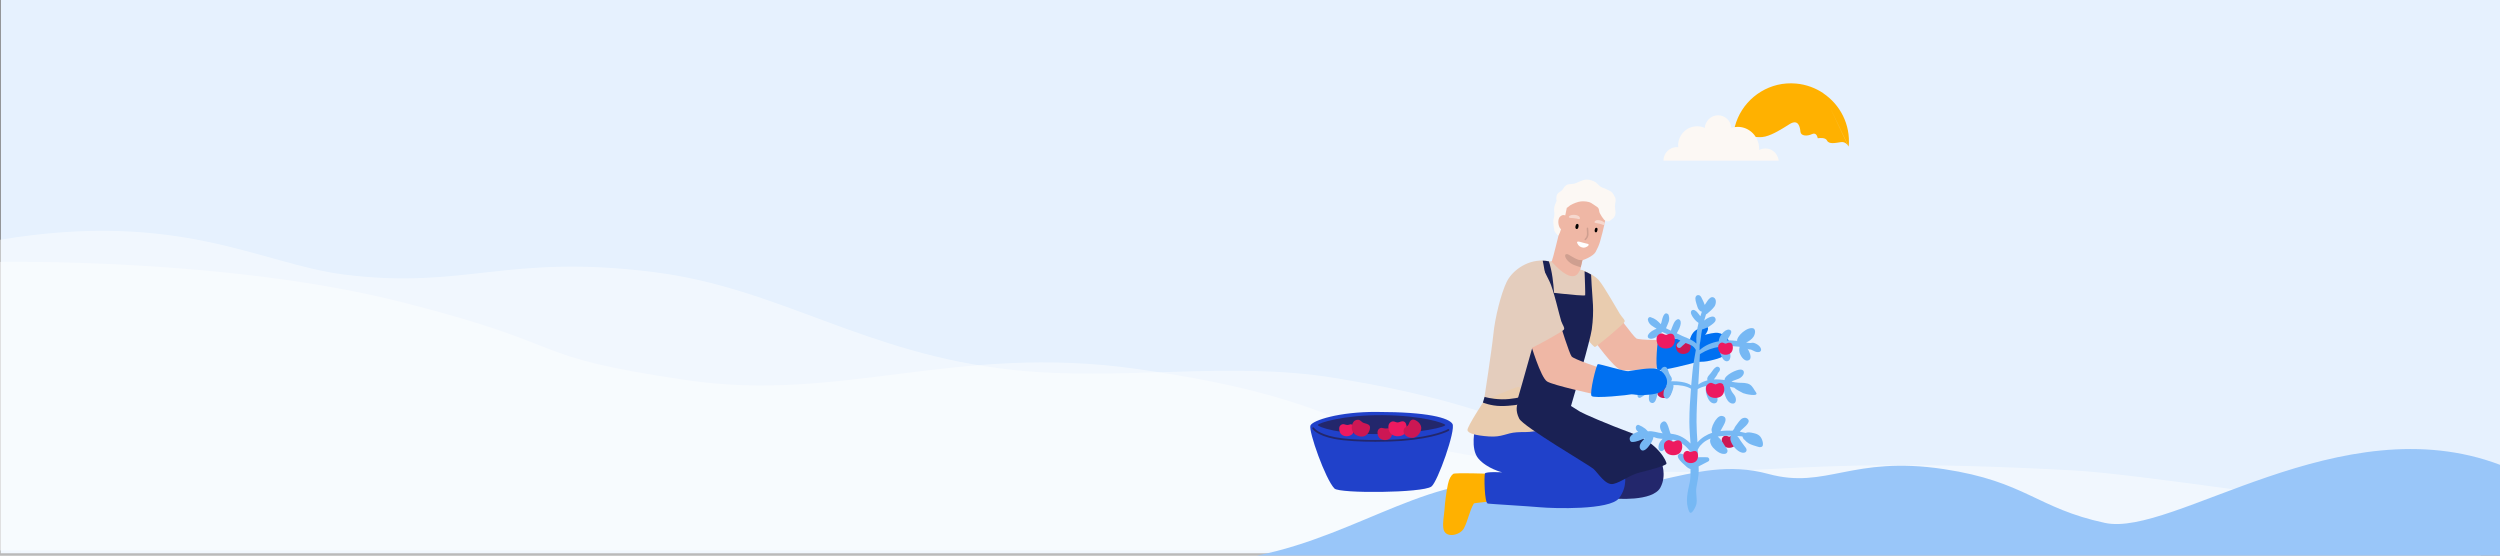 <?xml version="1.0" encoding="utf-8"?>
<!-- Generator: Adobe Illustrator 27.7.0, SVG Export Plug-In . SVG Version: 6.00 Build 0)  -->
<svg version="1.1" id="Layer_1" xmlns="http://www.w3.org/2000/svg" xmlns:xlink="http://www.w3.org/1999/xlink" x="0px" y="0px" viewBox="0 0 2160 480" style="enable-background:new 0 0 2160 480;" xml:space="preserve">
  <rect x="0" y="0" width="2160" height="480" fill="#808080" stroke="none"/>
  <style type="text/css">
	.st0{fill:#E6F1FE;}
	.st1{fill:url(#SVGID_1_);}
	.st2{fill:url(#SVGID_00000035508983561996001360000005491327851065560973_);}
	.st3{fill:#99C6F9;}
	.st4{fill:#FFB100;}
	.st5{fill:#FCF8F4;}
	.st6{fill:none;}
	.st7{fill:#EFB7A5;}
	.st8{fill:url(#SVGID_00000165917926428856211250000003671904945303308434_);}
	.st9{fill:url(#SVGID_00000171710920041206710040000014069921068388784796_);}
	.st10{fill:#CF9F90;}
	.st11{fill:#FFFFFF;}
	.st12{fill:#0070F1;}
	.st13{fill:#23276C;}
	.st14{fill:#2041CA;}
	.st15{fill:#E9CCAF;}
	.st16{fill:#E4CDBD;}
	.st17{fill:#1A2154;}
	.st18{fill:#CC1754;}
	.st19{fill:#76B8F4;}
	.st20{fill:#ED1A60;}
</style>
  <rect x="0.7" y="0" class="st0" width="2159.3" height="478" />
  <linearGradient id="SVGID_1_" gradientUnits="userSpaceOnUse" x1="0" y1="564.789" x2="1503.3" y2="564.789" gradientTransform="matrix(1 0 0 1 0 -227.276)">
    <stop offset="1" style="stop-color:#FFFFFF;stop-opacity:0.46" />
    <stop offset="1" style="stop-color:#FFFFFF" />
  </linearGradient>
  <path class="st1" d="M297.1,237.2c104.5,13.3,140.2-18.2,267.6-2.1c109.1,13.7,181.3,70.5,309.6,84.5c93.2,10.2,187.1-8,278.4,6.9
	c273.8,44.5,223.9,124.4,350.6,149.1h-402H0V207.2C155.6,181.2,224.7,228,297.1,237.2z" />
  <linearGradient id="SVGID_00000008850927688394298950000015532972046025727641_" gradientUnits="userSpaceOnUse" x1="0" y1="580.378" x2="2143.3" y2="580.378" gradientTransform="matrix(1 0 0 1 0 -227.276)">
    <stop offset="1" style="stop-color:#FFFFFF;stop-opacity:0.46" />
    <stop offset="1" style="stop-color:#FFFFFF" />
  </linearGradient>
  <path style="fill:url(#SVGID_00000008850927688394298950000015532972046025727641_);" d="M2143.3,453v27H0V226.3
	c0,0,196.3-3.7,348.1,35c152.6,38.8,101.8,46.1,245.5,67.2c133.4,19.6,232-31.6,387.2-9.9c204,28.6,164.2,65.6,359.6,83.4
	c184.9,16.9,180.5-10.3,451.6,4.5C1841.8,409.2,1997.9,432.6,2143.3,453z" />
  <path class="st3" d="M1818.7,451.8c-59.2-12.7-68.3-35.8-139.3-46.5c-79.6-12-101.4,17.8-151.5,4.2c-68.1-18.5-114.8,30.2-213.1,9.8
	c-72.3-14.9-139.1,42.9-228.8,60.7h100.7H2160v-78.4C2022.6,349.5,1877.3,464.4,1818.7,451.8z" />
  <g>
    <path class="st4" d="M1597.3,126.7L1597.3,126.7c0-0.1,0-0.3,0-0.4c1.6-18.7-7.4-35.9-22-45.7 M1575.3,80.5
		c-6.8-4.5-14.7-7.5-23.4-8.3c-5.6-0.5-11-0.1-16.1,1.1c-20.4,4.9-36.3,22.2-38.3,44.2c-0.3,2.9-0.3,5.8,0,8.6c0,0.1,0,0.3,0,0.4
		l0,0l0.2-0.4c1.1-1.8,6.3-8.9,22.3-7.6c1.5,0.1,3.2-0.1,5-0.5c0.1,0,0.3-0.1,0.4-0.1c6.7-1.7,14.5-6.7,20.7-10.6
		c8-5,9.1,2.9,9.5,6.6c0.4,3.6,5.6,4,9.9,2c3.5-1.7,4.6,1.8,4.9,3c0.1,0.3,0.1,0.5,0.1,0.5l0,0c0,0,0.1,0,0.3,0c0.1,0,0.1,0,0.2,0
		c1.5-0.2,6.3-0.7,7.6,2.1c1.6,3.3,7.3,2,11.9,1.3c3.7-0.6,5.9,2.4,6.5,3.6l0.2,0.4" />
    <path class="st5" d="M1536.8,138.8h-99.6c0.1-6.5,5.2-11.7,11.6-11.7c0.4,0,0.8,0,1.2,0.1c0-0.5-0.1-0.9-0.1-1.4
		c0-9.2,7.3-16.7,16.4-16.7c2.3,0,4.6,0.5,6.6,1.4c0.5-6.1,5.5-10.9,11.5-10.9c6.1,0,11.1,4.8,11.5,10.9c1.8-0.6,3.6-0.9,5.5-0.9
		c10.2,0,18.5,8.5,18.5,19c0,0.3,0,0.7,0,1c1.6-0.8,3.4-1.3,5.3-1.3C1531.2,128.2,1536.1,132.8,1536.8,138.8z" />
  </g>
  <rect x="1123.9" y="89.3" class="st6" width="486.6" height="392.8" />
  <path class="st7" d="M1382.5,208.5c-0.9,3.2-2.3,6.3-3.9,9.2c-2,3.7-10.9,7.4-12.4,7.2c-5.2-0.4-14.1-11.6-16.9-15.2
	c-2.7-3.6-2.6-10.4-2.6-10.4l-0.1-17.2c0,0,7.9-7.9,13.2-8.5c5.3-0.6,20.7-3.9,20.7-3.9c0.4-0.1,2.3,3.7,2.5,4.2
	c0.8,1.6,4,3.8,4.8,5.3c0.8,1.6-0.1,6.6-0.7,9.9c-0.2,1.1-0.4,2.2-0.6,3.2c-0.1,0.7-0.3,1.4-0.4,2
	C1385.1,198.8,1384.1,202.9,1382.5,208.5L1382.5,208.5z" />
  <path class="st7" d="M1374.3,243.8c0,0-22.7,19.7-23.3,19.4c-0.6-0.3-20.6-32.7-20.6-32.7s9.6-3.5,10.4-5s6-23,6-23
	s10.5,6.3,11.1,6.4c0.6,0.1,10.6,10.6,10.6,10.6s-0.2,0.9-0.5,2.2c-0.2,0.8-0.4,1.9-0.7,3c-0.4,1.8-0.9,3.8-1.3,5.5
	c-0.2,0.7-0.3,1.4-0.5,2.1c-0.3,1.3-0.4,2.2-0.4,2.5C1365.2,235.7,1374.3,243.8,1374.3,243.8L1374.3,243.8z" />
  <path d="M1363.9,194.7c-0.1-1.6-1.9-1.7-2.4-0.2c-0.3,0.8-0.7,2.4,0.1,3.1c0.6,0.6,1.4,0.2,1.8-0.4
	C1363.7,196.7,1364,195.6,1363.9,194.7z" />
  <path d="M1380.3,197.9c-0.1-1.4-1.8-1.5-2.2-0.2c-0.3,0.8-0.6,2.2,0.1,2.8c0.6,0.5,1.3,0.2,1.6-0.4
	C1380,199.8,1380.3,198.7,1380.3,197.9L1380.3,197.9z" />
  <linearGradient id="SVGID_00000041267658578019519170000002630510265519398573_" gradientUnits="userSpaceOnUse" x1="1355.457" y1="187.453" x2="1365.022" y2="187.453">
    <stop offset="1" style="stop-color:#FFFFFF;stop-opacity:0.46" />
    <stop offset="1" style="stop-color:#FFFFFF" />
  </linearGradient>
  <path style="fill:url(#SVGID_00000041267658578019519170000002630510265519398573_);" d="M1355.7,186.9c-1.2,1.6,2.4,1.5,3.1,1.5
	c1.2,0.1,2.4,0.3,3.6,0.5c0.5,0.1,2.5,0.9,2.6-0.1C1365.5,185.3,1357.4,184.7,1355.7,186.9L1355.7,186.9z" />
  <linearGradient id="SVGID_00000110455977076124413380000017510502842794984326_" gradientUnits="userSpaceOnUse" x1="1377.672" y1="192.33" x2="1386.4" y2="192.33">
    <stop offset="1" style="stop-color:#FFFFFF;stop-opacity:0.46" />
    <stop offset="1" style="stop-color:#FFFFFF" />
  </linearGradient>
  <path style="fill:url(#SVGID_00000110455977076124413380000017510502842794984326_);" d="M1386,194.5c-0.9-0.1-2-0.6-2.3-0.7
	c-1.2-0.4-2.4-0.7-3.6-0.9c-0.5-0.1-2.7-0.2-2.4-1.1c0.8-2.9,6.6-1.5,8.7,0.7C1386.3,193.1,1386.2,193.8,1386,194.5L1386,194.5z" />
  <path class="st10" d="M1372.5,202.7c0.1-1.8-0.2-3.7-0.3-5.5c0-0.9-1.3-0.7-1.3,0.2c0,1.4,0.2,2.7,0.2,4.1c0.1,2.2-0.5,3.4-1.9,5
	c-0.6,0.7,0.5,1.5,1,0.8C1371.5,205.9,1372.4,204.6,1372.5,202.7L1372.5,202.7z" />
  <path class="st10" d="M1365.8,230.9c-1.5-0.4-3.4-1-5.5-1.8c-4.5-1.6-8.5-6.1-8-8.6c0.3-1.3,2-1,2.6-0.7s6.7,4.1,8.7,4.6
	s3.6,0.3,3.6,0.3c-0.4,1.5-0.7,3.1-1.1,4.5C1366,229.9,1365.9,230.4,1365.8,230.9z" />
  <path class="st7" d="M1350.5,200.8c-0.1-0.1-0.1-0.1-0.2-0.2c-0.1-0.5-0.3-1.1-0.5-1.6c0.1-0.2,0.2-0.4,0.2-0.6c-0.1-1-0.3-2-0.2-3
	c0-0.4,0.1-0.8,0.3-1.1c0-0.1,0.1-0.3,0.1-0.4c0.1-0.1,0.1-0.2,0.1-0.2c0.9-0.1,1.2-1.4,0.5-1.8c0.1-0.1,0.1-0.1,0.1-0.1
	c0.7,1,2.4,0,1.7-1c-0.1-0.1-0.1-0.1-0.2-0.2c0-0.2-0.1-0.5-0.3-0.7c-0.9-1-1.9-1-2.7-0.5c-1.1,0.4-2,1.4-2.3,2.6
	c-0.1,0.5-0.2,1-0.3,1.5c-0.4,2.6,0.1,6,1.6,8.1c0.1,0.1,0.1,0.2,0.2,0.3c0,0,0,0.1,0.1,0.1C1349.6,202.9,1351.3,201.8,1350.5,200.8
	L1350.5,200.8z" />
  <path class="st11" d="M1372.5,211.1c-0.1-0.2-0.3-0.3-0.7-0.4c-2.5-0.5-4.9-1.3-7.3-1.9c-0.9-0.2-2.4-0.2-1.8,1.2
	c0.9,2.3,2.8,3.8,5.7,4C1369.7,214.1,1373.3,212.4,1372.5,211.1L1372.5,211.1z" />
  <path class="st5" d="M1395.4,176.7c0.4-2.2,1-4.3-0.1-6.4c-0.7-1.3-1.3-2.6-2.2-3.7c-1.2-1.5-2.9-1.9-4.5-2.8
	c-1.3-0.7-2.8-1.3-4.2-1.7c-2.9-1.1-4.3-4.2-7.2-5.4c-2.2-1-4.6-1.7-7-1.5c-3.4,0.3-6.5,2.3-9.7,3.4c-1.6,0.5-3.1,0.3-4.7,0.5
	c-2.2,0.3-3.7,1.5-4.8,3.3c-0.9,1.5-1.7,2.4-3.2,3.3c-0.8,0.5-1.5,1-2.1,1.7c-1.1,1.5-1.3,4.2-0.8,6.1c-0.9,2.1-1.9,4.1-2.1,6.4
	c-0.2,1.5,0.1,3,0.2,4.5c0.1,2.1-0.6,3.9-0.9,5.9c-0.3,2.8,0.5,5.8,0.8,8.6c0.2,1.8,3.3,4.8,3.5,4.5c0.4-0.7,1-1.5,1.3-2.3
	c1.2-3.4,2.3-6.8,3.3-10.2c1.1-3.6,2.1-7.5,2.7-11.3c1.2-0.6,2.2-1.8,3.3-2.4c2.5-1.4,6.1-2.9,9-3.2c2.7-0.2,6.4,0,8.8,1.4
	c1.7,1,3.4,2.3,5.1,3.4c2.2,1.4,1.3,3.6,2.5,5.7c0.9,1.7,2.2,3.8,3.5,5.3c0.9,0.9,2.1,1.6,3.4,1.5c1.5-0.1,2.3-1.1,3.4-1.9
	c0.1-0.1,0.3-0.2,0.4-0.3c0.2-0.2,0.5-0.4,0.7-0.6C1397.5,185.2,1394.8,180.8,1395.4,176.7L1395.4,176.7z" />
  <path class="st7" d="M1353.4,187.5c-0.2-0.9-1.1-1.6-2.2-1.7c-1.6-0.2-3.2,1-4,2.3c-1.6,2.8-0.8,9,2.3,10.5c0.4,0.2,1-0.1,0.9-0.6
	c0-0.4-0.2-0.8-0.3-1.1c0.4-0.3,0.6-0.7,0.3-1.2c-0.1-0.1-0.1-0.3-0.2-0.5c0.1-0.1,0.1-0.1,0.2-0.2c0.5-0.7,1-1.7,0.9-2.6
	c0.3-0.1,0.6-0.2,0.7-0.6c0.3-0.9,0.6-1.8,0.7-2.7c0.1-0.3,0.2-0.5,0.4-0.7c0.1,0,0.2-0.1,0.3-0.2l0,0c0,0,0,0,0.1,0
	C1353.8,188.2,1353.6,187.7,1353.4,187.5L1353.4,187.5z" />
  <path class="st12" d="M1460.1,293.3c0,0,1.2-5.8,5.7-8.4s8.7-4.2,9.8-1.9c1.1,2.4-3.4,7.8-3.4,7.8s-3,3.7-4.3,3.8
	C1466.6,294.7,1460.1,293.3,1460.1,293.3L1460.1,293.3z" />
  <path class="st7" d="M1395.5,269.2c0,0,15.7,21.6,18.3,23.2c2.7,1.6,25.5,1.5,25.5,1.5l2.6,23.2c0,0-34.9,4-41.2,2.6
	c-6.4-1.4-24.3-26.8-24.3-26.8L1395.5,269.2L1395.5,269.2z" />
  <path class="st12" d="M1432.2,319.3c-2.3-2.1-0.1-27.5,1.1-28c1.3-0.5,24.1,2.7,26.7,2s18.7-6.6,24.4-5.7c5.8,0.8,12.1,6.9,10,14
	s-12.1,8.9-19.3,10.5c-3.3,0.7-8.2,0.3-9.4,0.8C1464.7,313.2,1434.5,321.4,1432.2,319.3L1432.2,319.3z" />
  <path class="st4" d="M1286.3,409.3c0,0-29-1-30.7,0.1c-1.6,1.1-3.6,4-4.6,9c-1.5,7.4-2.5,14.9-3,22.4c-0.4,5.1-1.6,10.2-1,15.3
	c1,9.6,14.5,6.6,17.8,0.4c3.6-6.7,4.7-14.9,8.6-21.5c0.2-0.4,12-1.5,12-1.5L1286.3,409.3L1286.3,409.3z" />
  <path class="st13" d="M1435.3,398.9c0,0,5.1,11.5-0.7,22.3c-6.8,12.6-39.9,9.5-39.9,9.5s3.8-22.6,3.8-23.2
	C1398.5,406.9,1435.3,398.9,1435.3,398.9L1435.3,398.9z" />
  <path class="st14" d="M1274.6,369.5c0,0-4.6,18.2,2.8,26.8c7.4,8.6,20.5,11.8,20.5,11.8s-14.1-0.8-14.9,1s-0.5,25.6,2.5,26
	c3.1,0.4,34.2,2.2,45.4,3.2c11.2,1,59.9,2.6,67.9-7.8s4.8-21.6,4.8-21.6s-71.1-46.8-73.5-47.8
	C1327.8,360.1,1274.6,369.5,1274.6,369.5L1274.6,369.5z" />
  <path class="st15" d="M1403.7,277.8c-0.2,1.8-23.8,21.4-25.6,22c-0.6,0.2-3.5-2.8-6.9-6.9c-4.1-4.7-5.8-14.3-8.8-18.1
	c-1.8-2.2-2.9-3.7-2.9-3.7l2.9-16.3l3.8-21.7h0.1c0,0,0.1,0,0.1,0.1c0.4,0.1,1.4,0.5,2.7,1c1.6,0.6,3.6,1.6,5.6,2.8
	c2.4,1.3,4.7,3,6.5,4.9c4.8,5.4,16.2,26,18.4,29.4C1401.9,274.8,1403.9,276,1403.7,277.8L1403.7,277.8z" />
  <path class="st16" d="M1375.3,246.3c-0.9,8.3-8,20.8-12.9,28.6c-2.7,4.2-4.7,7-4.7,7l-19.3,67.4l-27.5-1.5l-28.8-1.5
	c0,0,6.8-43.8,8.2-57.8c1.4-14,6.5-34.6,11.4-44.8c4.4-9.2,16.6-18.9,31.1-18.6c1.7,0,3.5,0.2,5.3,0.6c0.9,0.2,2.1-0.1,2.7,0.6
	c20.1,22,23.3,8.2,24.5,6.7c0,0,0.8,0.2,0.9,0.2c0.3,0,2,1,2.9,1.6c2.4,1.6,4.3,3.6,5.5,6.5c0.2,0.4,0.3,0.7,0.4,1.1
	C1375.4,243.6,1375.4,244.9,1375.3,246.3L1375.3,246.3z" />
  <path class="st15" d="M1282.2,346.4c0,0-14.5,22.1-14.3,25.1s7.2,4.8,18.6,5.6c11.4,0.8,14.8-3,24-3.6s6,0.4,16.8-1s17.8-5,18.2-5.6
	c0.4-0.6-6.9-17.5-6.9-17.5s-24.3-15.1-26.9-15.1C1309,334.3,1282.1,346.4,1282.2,346.4L1282.2,346.4z" />
  <path class="st17" d="M1375.3,284.6c-0.2,1.2-0.5,2.9-1,5c-4,17.6-17.4,62.7-17.4,62.7h-45.7c0,0-0.2-2.3-0.3-4.3
	c0-1.2,0-2.4,0.3-2.9c0.6-1.4,25-88.5,25-88.5s0.4-10.3-0.5-15.7c-1.8-11.1-2.7-15.3-2.8-15.7c1.7,0,3.5,0.2,5.3,0.6
	c0.5,1.3,1.2,3.7,1.9,6.9c2,8.9,2.6,20.3,2.6,20.3s11.7,1.4,19.7,2c4.1,0.3,7.1,0.4,7.2,0.1c0.2-0.8-0.3-15.3-0.5-20.2
	c0-0.2,0-0.3,0-0.5c1.6,0.6,3.6,1.6,5.6,2.8c0.1,1.2,0.2,3,0.3,5.3c0.1,1.2,0.1,2.5,0.2,3.9C1375.8,258.4,1377.6,267.6,1375.3,284.6
	L1375.3,284.6z" />
  <path class="st17" d="M1314.6,342.9c0,0-8.6,2.3-17,2.1c-9.2-0.2-14.9-2.1-14.9-2.1l-1.5,4.9c0,0,6.8,2.9,15.4,3s16.9-1.5,16.9-1.5
	L1314.6,342.9L1314.6,342.9z" />
  <path class="st17" d="M1310.9,349.8c0,0-1.9,4.9,1.7,11.9s59.8,39.8,63.9,43.2c4.1,3.4,10.5,14.8,17.5,13.2c7-1.6,14-7.8,23.2-10
	s22-5.8,22.6-7.4s-7.2-18-29.4-26.2c-22.2-8.2-42.4-17.1-45.2-18.8c-2.8-1.7-7.8-4.9-7.8-4.9s-18-2-20.2-2
	S1310.9,349.8,1310.9,349.8L1310.9,349.8z" />
  <path class="st14" d="M1132.2,367.7c-1.8,4.6,13,46.6,20.8,54.4c4.4,4.4,75.9,3.9,83.7-1.7c5.4-3.9,21.4-49.2,18.2-54.2
	c-3.2-5.1-20.8-10.3-65.5-10.3C1157.5,355.7,1134,363.1,1132.2,367.7L1132.2,367.7z" />
  <path class="st18" d="M1499.9,378.3c-0.8-2.3-3.1-2.1-4.9-1.3c-0.3,0.1-0.7,0.3-1,0.3c-0.9-0.1-1.8-0.8-2.7-0.9
	c-1.6-0.2-3.2,1.1-3.6,2.7c-0.4,1.8,0.1,4.2,1.2,5.6c2,2.5,5.9,2.8,8.5,1.4C1500.1,384.7,1500.8,381,1499.9,378.3L1499.9,378.3z" />
  <path class="st18" d="M1443.6,335.3c-0.8-2.3-3.1-2.1-4.9-1.3c-0.3,0.1-0.7,0.3-1,0.3c-0.9-0.1-1.8-0.8-2.7-0.9
	c-1.6-0.2-3.2,1.1-3.6,2.7c-0.4,1.8,0.1,4.2,1.2,5.6c2,2.5,5.9,2.8,8.5,1.4C1443.9,341.7,1444.5,338,1443.6,335.3L1443.6,335.3z" />
  <path class="st18" d="M1460.3,297.2c-0.8-2.3-3.1-2.1-4.9-1.3c-0.3,0.1-0.7,0.3-1,0.3c-0.9-0.1-1.8-0.8-2.7-0.9
	c-1.6-0.2-3.2,1.1-3.6,2.7c-0.4,1.8,0.1,4.2,1.2,5.6c2,2.5,5.9,2.8,8.5,1.4C1460.6,303.6,1461.2,299.9,1460.3,297.2L1460.3,297.2z" />
  <path class="st19" d="M1522.9,381.5c-1.2-4.6-3.5-6.4-7.9-7.3c-2.1-0.5-4.8-1.1-6.7-0.1c-1.7-0.4-3.4-0.8-5.1-1.1
	c0-0.1,0.1-0.1,0.1-0.2c0.3-0.4,0.7-0.7,1-1.1c1.6-1.6,7.4-5.8,6.5-8.5c-0.4-1.2-1.5-2-2.7-2.2c-3.4-0.4-5.1,2.6-6.9,4.9
	c-1,1.4-2.4,2.9-2.9,4.6c-0.5,0.5-0.9,1.1-1.3,1.6c-3.5-0.2-7-0.1-10.6,0.4c0.9-1.5,1.7-3,2.5-4.5c1.4-2.5,4.1-7.6-0.9-8.6
	c-3.1-0.6-5.7,3.3-7,5.6c-0.9,1.6-1.7,3.5-2.1,5.3c-0.3,1.3,0,2.4,0.4,3.6c-4.3,1.4-9.5,4.4-12.7,8.3c-0.4-5.9-0.8-11.7-0.8-17.6
	c0-9.5,0.5-19,1-28.4c1.9-1.2,4.6-2.1,7.3-2.7c-0.6,1.9-0.4,4.2,0,6c0.6,3.3,3,9.4,7.2,9c1.2-0.1,2-0.7,2.4-1.8c1-2.4-1-5.9-1.7-8.2
	c-0.5-1.7-1.1-4.2-2.3-6c1.5-0.2,2.7-0.3,3.4-0.3c2.2,0,4.2,0.3,6.2,0.7c-0.4,4.5,1.6,14.4,6.9,15.7c3.8,0.9,4.2-3.3,3.1-5.8
	c-0.7-1.7-2.2-3-3.1-4.6c-0.8-1.3-1.2-2.6-1.5-4c1.1,0.3,2.2,0.5,3.3,0.7c0.1,0,0.2,0,0.3,0c1.9,1.9,5.4,3.5,7.8,4.8
	c1.3,0.7,14.4,3.6,11-0.8c-1.7-2.3-2.8-5.2-5.3-6.7c-2.7-1.6-6.4-1.4-9.4-1.5c-2.2-0.1-4.3-0.5-6.4-0.9c0.3-0.2,0.6-0.4,0.9-0.6
	c0.2,0,0.4-0.1,0.5-0.2c3-1.3,6.2-1.6,8.3-4.5c1.6-2.1,1.5-5-1.7-5.2c-3.5-0.2-13.7,4.7-14,8.8c0,0.1,0,0.2,0,0.3
	c-0.4-0.1-0.8-0.1-1.1-0.2c-2.6-0.3-5.4-0.5-8.1-0.4c0.3-0.4,0.6-0.8,0.9-1.2c1-1.4,2-2.7,2.6-4.3c0.8-0.8,1.5-1.7,1.7-2.7
	c0.5-1.9-1.6-3.4-3.2-2.5c-1.7,0.9-3.1,3-4.2,4.6c-0.4,0.4-0.7,0.8-1,1.3c-1.3,1.5-2.9,2.9-2.5,5.1c0,0.2,0.1,0.3,0.2,0.5
	c-2.7,0.7-5.3,1.7-7.6,3.4c-0.1,0.1-0.2,0.2-0.4,0.3c0.5-8.7,1.1-17.5,1.4-26.2c0.2-0.1,0.4-0.2,0.5-0.4c5.4-3.4,10.8-5.2,16.2-6
	c0,0.1,0.1,0.2,0.1,0.3c0,3.6,1.3,7.6,3.2,10.2c2.2,3,5.7,2.6,6.3-1.3c0.6-3.4-1.4-7.1-3.8-9.8c3.8-0.2,7.7,0.1,11.7,0.5
	c0,0.1,0,0.3,0.1,0.4c-0.6,1.9-0.4,4.1,0.4,5.9c1,2.4,3.7,6.3,6.8,5.6c3.7-0.8,2-5.6,1-7.8c-0.4-0.9-0.9-1.7-1.4-2.5
	c0.4,0.4,0.9,0.7,1.5,0.7c2.8-0.2,4.8,2.8,8.3,2.3c1-0.1,2-0.8,2-2c-0.1-2.9-4.1-5.5-6.7-6c-1.1-0.2-2.1,0.3-3.2,0.2
	c-1-0.1-2-0.2-3.1-0.4c2.5-1.1,5-2.9,6.4-5c1.5-2.2,2.7-7.6-1.6-7.5c-3.3,0-7.4,2.9-9.6,5.3c-1.1,1.3-3.3,3.8-2.9,5.8
	c-2.9-0.4-5.9-0.6-9-0.4c1.3-2,2.9-4.3,3.7-6.3c0.7-1.5-0.1-2.9-1.8-3.1c-3.9-0.3-8.8,6-8.8,10.1c-6.2,1.1-12.1,3.5-16.6,7.7
	c0-1.6,0.1-3.1,0.1-4.7c1-4.2,1.1-8.5,2-12.7c0-0.2,0.1-0.3,0.1-0.5c1.4-0.4,2.7-1,4-1.5c1.6-0.7,2.7-1.4,4.1-2.5
	c1.7-1.3,4.6-3.2,3.3-5.8c-1.3-2.5-4.6-1-6.4-0.1c-1.2,0.6-2.2,1.4-3.2,2.2c0.5-1.8,1-3.6,1.6-5.4c0.3-0.1,0.6-0.2,0.9-0.5
	c2.3-1.9,4.6-3.8,6.4-6.3c1.3-1.9,2-6.1-0.4-7.6s-4.5,1.1-5.7,2.8c-0.8,1.1-1.6,2.3-2.3,3.5c-0.6-1.8-1.5-3.6-2-4.6
	c-0.7-1.4-1.3-3.3-2.9-3.8c-1.1-0.3-2.2,0-2.8,1.1c-1.1,2.1,0.3,5.4,0.9,7.5c0.6,1.9,1.1,3.8,2.8,5c0.5,0.4,1,0.6,1.5,0.6
	c-0.5,1.3-0.9,2.6-1.3,4c-0.7-1-1.5-2.1-2.3-3c-1.1-1.4-3.4-3.5-5.2-2c-1.8,1.6,0.4,5,1.5,6.4c0.8,1.1,1.7,2.2,2.8,3.1
	c0.5,0.4,1,0.8,1.6,1.2c-1.4,5.9-2.2,12.1-1.8,17.9c-2-2.1-5.3-3.7-8.4-5c-0.3-0.2-0.6-0.4-1-0.4c-2-0.8-3.8-1.6-5.1-2.3
	c-0.8-0.4-1.6-0.8-2.5-1.2c0.6-1.3,1.5-2.6,2.1-3.9c0.8-2,1.6-4,1.3-6.1c-0.2-1.3-1.3-2.6-2.7-2.1c-2.9,1-4,5.4-5.1,7.9
	c-0.2,0.6-0.5,1.2-0.7,1.9c-1.4-0.6-2.8-1.3-4.1-2c0-0.1,0-0.2,0-0.3c1.6-4.1,3.6-6.4,2.2-11.1c-0.4-1.4-2.4-2.1-3.5-0.9
	c-1.9,2.2-2,4.7-2.8,7.4c-0.1,0.3-0.3,0.8-0.5,1.3c-2.7-2.8-4.6-4.7-8.7-6c-1.5-0.5-2.7,1-2.4,2.4c0.8,4.1,4.4,5.6,7.5,7.5
	c-2.8,1.2-5.8,2.6-7.4,5.5c-0.5,0.9-0.3,2.3,0.7,2.8c3.1,1.5,7.1-1.3,9.4-3.3c0.8-0.7,1.5-1.4,2.1-2.2c1.6,0.8,3.3,1.4,4.9,2.2
	c0.1,0.1,0.3,0.1,0.4,0.2c-2.1,1.1-4.1,3.1-4.7,4.7c-0.5,1.3,0.7,2.3,1.8,2.4c1.5,0.2,2.6-0.9,3.7-1.9c0.9-0.9,2.5-2,3.5-3.1
	c2,1,4,2,6.1,3c-0.8,0.8-1.7,1.6-2.5,2.5c-0.9,1-0.9,2.5,0.2,3.4c1,0.8,2.1,0.5,2.9-0.2l0,0c0.8-0.9,1.7-1.6,2.6-2.4
	c0.4-0.4,0.9-0.8,1.4-1.2c3.9,1.5,6.7,2.1,8.8,6c-1.2,6.6-2.4,13.1-3,19.7c-0.3,3.7-0.7,7.3-1,10.9c-3.9-2.9-11.4-3.7-17.6-3.6
	c0.5-0.3,0.9-0.8,0.9-1.5c0-1.4-0.6-2.4-1.4-3.5c-0.8-1.3-1.3-2.5-1.7-3.9c-0.5-1.9-1.7-4.2-4-3.4c-4.9,1.8-1.4,9.5,1.8,12.6
	c-1.2,0.1-2.2,0.3-3.1,0.4c-2,0.4-3.9,1-5.9,1.7c-0.2-0.3-0.8-0.9-1.3-1.7c-1-1.5-2.1-2.7-3.6-3.6c-2.6-1.5-6-1.8-8.8-0.7
	c-1.9,0.8-2.2,3.6,0,4.2c3.1,1,4.6,2.6,6.8,4.3c-0.2,0.1-0.3,0.1-0.5,0.2c-4,1.5-8.2,2.8-8,7.6c0,1.3,1.4,2.1,2.6,1.5
	c2.5-1.4,5.4-3.5,8.2-4.7c-0.2,0.4-0.3,0.9-0.5,1.3c-0.6,2.1-1.1,6.6,1.2,7.7c2.8,1.4,4.2-1.6,4.8-3.7c0.9-3,1.7-5.6,1.8-8.8
	c0-0.1,0-0.2,0-0.4c1.9-0.6,3.5-1.1,4.3-1.3c0.9-0.2,1.9-0.4,3-0.6c-1.1,1.1-1.9,2.5-2.4,3.9c-0.6,1.8-1,5.2,0.5,6.7
	c2.3,2.3,4.4-0.7,5.3-2.6c0.9-2.1,2.7-5.8,2.2-8.4c5.4-0.1,11.2,0.8,15.2,3.2c-0.8,9.4-1.4,18.9-1.4,28.4c0,6.3,0.6,12.6,1,18.9
	c-2.8-2.9-6.3-5.2-9-6.4c-2.7-1.2-5.3-1.7-7.9-2c-0.2-0.2-0.3-0.3-0.5-0.4c-1.4-3.5-2.8-13.5-7.5-9.3c-2.5,2.2-1.4,6.5,0.9,9.3h-0.1
	c-4.4-0.4-8.4-2.3-12.7-1.7c-0.8-0.8-1.6-1.7-2.2-2.2c-1.7-1.3-3.7-2.5-5.7-3.3c-1.3-0.5-2.5,0.8-2.6,2c-0.1,1.8,0.8,3,2.1,3.9
	c-4.4,1.3-8.5,4-7.1,7.4c0.3,0.8,0.9,1.4,1.8,1.4c3.8,0.1,7.6-1.8,11.1-3.3c-0.6,0.6-1.2,1.4-1.7,1.9c-1.7,1.8-3.8,4.8-2.3,7.4
	c1.8,3.1,5.1,0.4,6.6-1.4c1.1-1.4,2.3-2.9,3.2-4.5c0.4-0.8,0.8-1.6,1.1-2.4c0.1-0.4,0.2-0.7,0.3-1.1c0.1-0.3,0.3-0.9,0.1-0.5
	c0.1-0.1,0.1-0.3,0.2-0.4c1.2,0.4,2.3,0.9,3.4,1.1c1.5,0.3,3,0.4,4.5,0.5c-0.2,0.1-0.3,0.2-0.4,0.3c-1,1-1.9,2.1-2.5,3.4
	c-0.7,1.7-1.3,4.2-0.2,5.8c0.7,0.9,2.1,1.6,3.1,0.8c3.2-2.3,5.4-5.6,7.9-8.5c0.4-0.3,0.6-0.7,0.7-1.1c0.5,0.1,1,0.2,1.6,0.4
	c5.4,1.6,9.4,4.5,12.9,9c0.5,0.6,0.9,1.2,1.4,1.8c0,2-0.1,4-0.2,6c0.1-1.6-8.3-5.9-9.7-5.1c-0.1,0.1-0.3,0.2-0.4,0.3
	c-4.2,2.5,4.1,8.8,5.6,10.3c1.2,1.2,2.6,2.2,4.2,2.7c0,3.8,0.2,7.3-0.6,11.2c-1.8,8.3-4.2,17.3-0.6,25.4c2,4.5,6.1-5,6.3-6.3
	c0.9-4.8-0.8-9.7,0-14.3c0.8-4.9,2-9.6,2-14.7c0-1.2,0-2.4-0.1-3.6c2.8-1.4,5.5-2.9,8.3-4.3c1.7-0.9,0.9-3.6-1-3.6
	c-2.6,0.1-5.2-0.3-7.7,0.1c-0.1-2.2-0.3-4.3-0.4-6.5c0.7-1.2,1.3-2.6,2.1-3.5c1.5-1.7,3.4-3.4,5.3-4.5c1.2-0.7,2.5-1.3,3.8-1.8
	c-1.3,2.5,0.3,5.9,2,7.8c2.4,2.6,6.3,5.9,10.1,5.5c2-0.2,3-2,2.2-3.9c-0.5-1-1.3-2-1.9-2.9c-0.8-1.1-1.4-2.3-2.2-3.5
	c-1.1-1.7-2.5-3.4-4.1-4.7c0.5-0.1,1-0.2,1.5-0.2c3.5-0.5,6.8-0.6,10-0.6c-0.1,0.1-0.1,0.3-0.2,0.4c-0.7,1.8-0.4,3.7,0.4,5.4
	c1.6,3.7,6.5,9.5,11,9c1.5-0.2,2.5-1.3,2.2-2.9c-0.2-1.1-1.2-2-1.8-2.9c-1.2-1.7-2.5-3.3-3.6-5c-0.6-1.1-1.5-2.6-2.6-3.7
	c1.5,0.1,3,0.3,4.5,0.4c0,0.1,0,0.3,0,0.4c0.2,0.3,0.3,0.5,0.5,0.8c0.1,0.7,0.5,1.3,1.2,1.6c1,1.2,2.2,2.3,3.7,3.2
	c2.5,1.4,5.2,2.1,7.9,2.9c0.8,0.2,1.5,0.5,2.3,0.3C1523.8,386.2,1523.3,383,1522.9,381.5L1522.9,381.5z" />
  <path class="st20" d="M1446.6,290.6c-0.9-2.8-3.8-2.7-6-1.6c-0.4,0.2-0.8,0.4-1.3,0.3c-1.1-0.1-2.2-1-3.4-1.2
	c-1.9-0.2-4,1.4-4.5,3.3c-0.5,2.2,0.1,5.2,1.5,7c2.4,3,7.3,3.4,10.6,1.8C1446.9,298.5,1447.7,293.9,1446.6,290.6L1446.6,290.6z" />
  <path class="st20" d="M1489.3,333.3c-0.9-2.8-3.8-2.7-6-1.6c-0.4,0.2-0.8,0.4-1.3,0.3c-1.1-0.1-2.2-1-3.4-1.2
	c-1.9-0.2-4,1.4-4.5,3.3c-0.5,2.2,0.1,5.2,1.5,7c2.4,3,7.3,3.4,10.6,1.8C1489.7,341.2,1490.4,336.7,1489.3,333.3z" />
  <path class="st20" d="M1453,382.8c-0.9-2.8-3.8-2.7-6-1.6c-0.4,0.2-0.8,0.4-1.3,0.3c-1.1-0.1-2.2-1-3.4-1.2c-1.9-0.2-4,1.4-4.5,3.3
	c-0.5,2.2,0.1,5.2,1.5,7c2.4,3,7.3,3.4,10.6,1.8C1453.3,390.7,1454.1,386.1,1453,382.8L1453,382.8z" />
  <path class="st20" d="M1466.7,391.5c-0.8-2.3-3.1-2.1-4.9-1.3c-0.3,0.1-0.7,0.3-1,0.3c-0.9-0.1-1.8-0.8-2.7-0.9
	c-1.6-0.2-3.2,1.1-3.6,2.7c-0.4,1.8,0.1,4.2,1.2,5.6c2,2.5,5.9,2.8,8.5,1.4C1467,397.9,1467.6,394.2,1466.7,391.5L1466.7,391.5z" />
  <path class="st20" d="M1496.8,297.9c-0.8-2.3-3.1-2.1-4.9-1.3c-0.3,0.1-0.7,0.3-1,0.3c-0.9-0.1-1.8-0.8-2.7-0.9
	c-1.6-0.2-3.2,1.1-3.6,2.7c-0.4,1.8,0.1,4.2,1.2,5.6c2,2.5,5.9,2.8,8.5,1.4C1497.1,304.3,1497.7,300.6,1496.8,297.9z" />
  <path class="st7" d="M1348,280.1c0,0,7.9,25.5,9.9,27.9s23.7,9.6,23.7,9.6l-5,22.8c0,0-34.3-7.4-39.9-10.8s-14.4-33.2-14.4-33.2
	L1348,280.1L1348,280.1z" />
  <path class="st16" d="M1351.3,284.6c-0.6,1.7-27.2,16.2-29.1,16.4c-0.7,0.1-2.7-3.6-5.1-8.3c-2.8-5.6-3.2-16.4-5.2-20.8
	c-1.2-2.6-1.9-4.3-1.9-4.3l6.7-15.1l15.2-23.2c0,0,5.6,11.4,6.8,13.7c3.4,6.4,8.9,30.7,10.2,34.5
	C1350.3,281.3,1352,282.9,1351.3,284.6L1351.3,284.6z" />
  <path class="st12" d="M1375.1,342.1c-1.9-2.5,4.1-27.2,5.5-27.5c1.3-0.3,23.4,6.4,26.1,6.1s19.4-3.6,25-1.9s10.9,8.7,7.7,15.3
	c-3.2,6.7-13.3,6.9-20.6,7.3c-3.3,0.2-8.2-0.9-9.4-0.7C1408.1,341.2,1377,344.6,1375.1,342.1L1375.1,342.1z" />
  <path class="st13" d="M1188.2,381.7c-12.5,0-25.9-0.7-35.1-2.4c-15.8-3.1-19.1-8.7-19.2-8.9c-0.2-0.4-0.1-0.9,0.3-1.1
	s0.9-0.1,1.1,0.3c0.1,0.1,3.3,5.2,18.1,8.1c15.2,3,42.6,2.8,57.2,1.7c29.4-2.2,40.3-8.5,40.4-8.6c0.4-0.2,0.9-0.1,1.1,0.3
	s0.1,0.9-0.3,1.1c-0.4,0.3-11.3,6.5-41.1,8.8C1204.8,381.4,1196.7,381.7,1188.2,381.7L1188.2,381.7z" />
  <path class="st13" d="M1138.6,367.1c0.7-1.6,22-8.7,56.2-8.4c34.2,0.3,52.9,6.8,53.9,8.4c1.1,1.6-20.5,7.2-56.3,7.9
	C1156.6,375.6,1138,368.7,1138.6,367.1L1138.6,367.1z" />
  <path class="st20" d="M1169.5,368.4c-0.3-0.8-0.9-1.5-1.7-1.7c-0.8-0.3-1.6,0-2.4,0.3c-0.9,0.2-1.7,0.3-2.5,0
	c-1.2-0.3-2.2-0.8-3.5-0.3c-1,0.4-1.9,1.3-2.2,2.4c-0.4,1.8,0.1,4.2,1.2,5.6c2,2.5,5.9,2.8,8.5,1.4
	C1169.8,374.8,1170.4,371.1,1169.5,368.4L1169.5,368.4z" />
  <path class="st18" d="M1202.6,371.7c-0.4-0.7-1-1.3-2-1.5c-0.9-0.2-1.9-0.1-2.8,0c-1.4,0.1-2.5-0.3-3.9-0.5
	c-1.6-0.2-3.2,1.1-3.6,2.7c-0.4,1.8,0.1,4.2,1.2,5.6c2,2.5,5.9,2.8,8.5,1.4C1202.2,378.4,1203.8,374.1,1202.6,371.7L1202.6,371.7z" />
  <path class="st18" d="M1183.7,369.6c0.2-2.7-2.4-3.3-4.5-3.9c-0.8-0.2-1.7-0.5-2.3-1c-0.7-0.5-1.2-1.2-2-1.6
	c-1.7-0.9-4.2-0.3-5.4,1.3c-1.4,1.8-2,4.8-1.4,7c1,3.8,5.3,6,9,5.8C1180.9,377,1183.5,373.1,1183.7,369.6L1183.7,369.6z" />
  <path class="st20" d="M1214.8,366.2c-0.5-1.3-1.5-2.2-2.9-2.2c-1.8-0.1-3.3,1.4-5.2,0.9c-1.4-0.4-2.8-1.2-4.3-0.6
	c-1.3,0.5-2.4,1.7-2.7,3.1c-0.5,2.2,0.2,5.2,1.7,6.9c2.5,3,7.3,3.3,10.6,1.6C1215.4,374.1,1216,369.5,1214.8,366.2z" />
  <path class="st18" d="M1222,362.7c-1.2-0.4-2.4-0.1-3.3,0.8c-1.1,1.1-1.2,2.7-2.1,3.9c-0.8,1.1-2.1,1.5-3,2.4c-1.3,1.4-1.3,4,0,5.6
	c1.4,1.8,4.2,3,6.5,2.9c3.9-0.1,7.1-3.8,7.8-7.5C1228.5,367.1,1225.3,363.8,1222,362.7z" />
</svg>